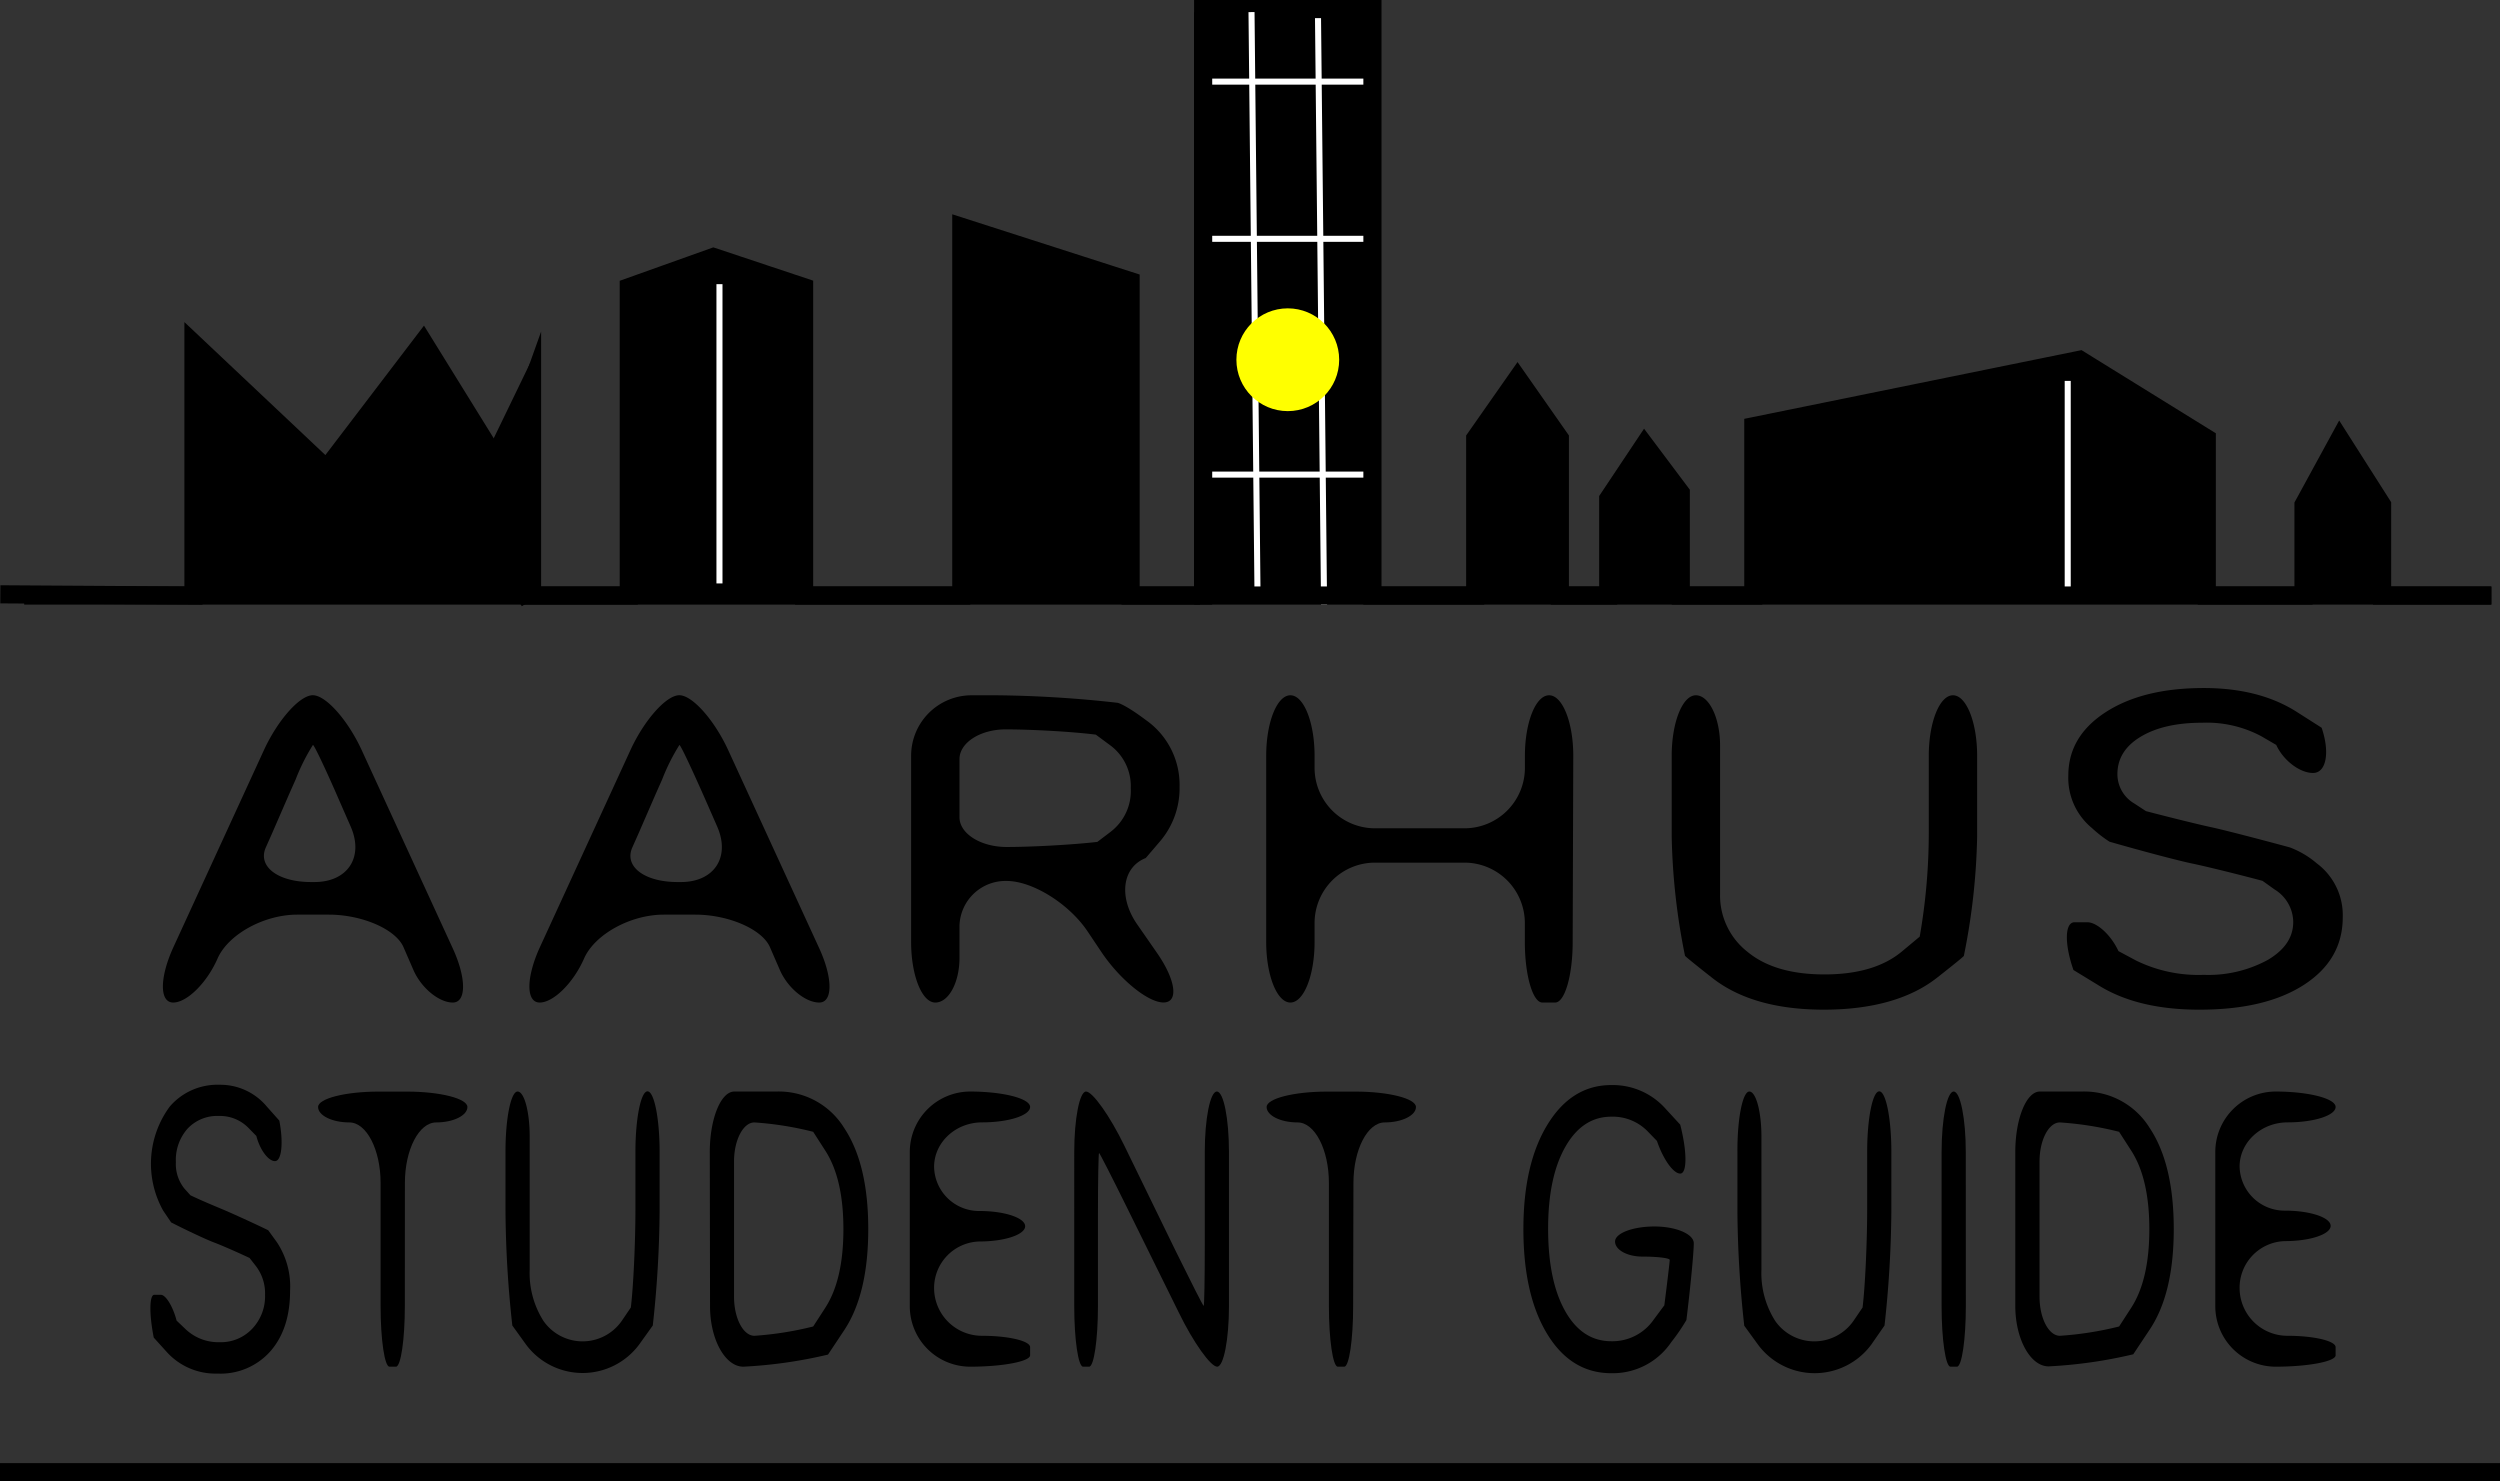 <svg id="Lag_1" data-name="Lag 1" xmlns="http://www.w3.org/2000/svg" viewBox="0 0 413.5 245"><rect x="0" y="0" width="413.5" height="245" fill="#333333" stroke="none"/><defs><style>.cls-1{fill:#32b6cc;stroke:#32b6cc;}.cls-1,.cls-2,.cls-3,.cls-4,.cls-5{stroke-miterlimit:10;}.cls-1,.cls-2{stroke-width:3px;}.cls-2,.cls-5{stroke:#000;}.cls-3{fill:#fff;}.cls-3,.cls-4{stroke:#fff;}.cls-4{fill:none;}.cls-6{fill:#ff0;}</style></defs><title>logo</title><path d="M32.93,227.24c-.77-3.89-.73-7.08.09-7.08H34.1c.82,0,2,1.92,2.61,4.27l1.48,1.41A7.88,7.88,0,0,0,43.84,228a7.12,7.12,0,0,0,5.37-2.22,7.78,7.78,0,0,0,2.13-5.6,7.42,7.42,0,0,0-1.56-4.83l-1-1.28c-2.11-1-4.76-2.15-5.89-2.57s-4.32-1.9-7.08-3.31l-1.32-1.95A15.91,15.91,0,0,1,35.6,189a10.39,10.39,0,0,1,8.22-3.58A10,10,0,0,1,51.61,189l2.09,2.35c.71,3.68.38,6.7-.72,6.7s-2.49-1.87-3.08-4.16l-1.28-1.31a6.59,6.59,0,0,0-4.93-2,6.72,6.72,0,0,0-5.15,2.08,7.8,7.8,0,0,0-1.95,5.55A6.45,6.45,0,0,0,38,202.59l1,1.11c2.09,1,4.55,2,5.47,2.39s4.25,1.87,7.39,3.39l1.45,2a13.23,13.23,0,0,1,2.17,8q0,6.28-3.24,10a11,11,0,0,1-8.76,3.71,10.86,10.86,0,0,1-8.36-3.53Z" transform="translate(-7.5 -6)"/><path d="M74.46,222.05c0,5.5-.66,10-1.47,10H71.92c-.81,0-1.47-4.5-1.47-10v-20.4c0-5.5-2.33-10-5.17-10s-5.17-1.15-5.17-2.55,4.5-2.55,10-2.55h4.7c5.5,0,10,1.15,10,2.55s-2.33,2.55-5.17,2.55-5.17,4.5-5.17,10Z" transform="translate(-7.5 -6)"/><path d="M93.11,186.54c1.1,0,2,3.34,2,7.42V216a14.75,14.75,0,0,0,2.29,8.5,7.89,7.89,0,0,0,12.92,0l1.52-2.24c.42-3.44.76-10.76.76-16.26v-9.49c0-5.5.9-10,2-10s2,4.5,2,10v9.87a181.24,181.24,0,0,1-1.13,18.86l-2.25,3.14a11.65,11.65,0,0,1-18.72,0l-2.26-3.14a180.62,180.62,0,0,1-1.13-18.86v-9.87C91.1,191,92,186.54,93.11,186.54Z" transform="translate(-7.5 -6)"/><path d="M124.9,196.54c0-5.5,1.83-10,4.06-10h7a12.69,12.69,0,0,1,11.15,6q4,6,4,16.75t-4,16.76l-2.66,4a77.24,77.24,0,0,1-14,2c-3,0-5.51-4.5-5.51-10Zm7.38-4.89c-1.85,0-3.37,2.9-3.37,6.45v22.39c0,3.55,1.52,6.45,3.37,6.45A55,55,0,0,0,142,225.4l2-3.09q3-4.64,3-13t-3-13l-2-3.11A54.06,54.06,0,0,0,132.28,191.65Z" transform="translate(-7.5 -6)"/><path d="M169.94,226.94c4.37,0,7.94.85,7.94,1.88v1.35c0,1-4.48,1.88-9.95,1.88a10,10,0,0,1-9.95-10V196.54a10,10,0,0,1,9.95-10c5.47,0,9.95,1.15,9.95,2.55s-3.57,2.55-7.94,2.55S162,194.94,162,199a7.44,7.44,0,0,0,7.53,7.3c4.14,0,7.53,1.14,7.53,2.52s-3.39,2.52-7.53,2.52a7.7,7.7,0,0,0-7.53,7.82A7.91,7.91,0,0,0,169.94,226.94Z" transform="translate(-7.5 -6)"/><path d="M189.1,222.05c0,5.5-.66,10-1.46,10h-1c-.8,0-1.46-4.5-1.46-10V196.54c0-5.5.88-10,1.95-10s3.93,4,6.36,9L202,213c2.43,4.94,4.49,9,4.59,9s.18-4.5.18-10V196.54c0-5.5.89-10,2-10s2,4.5,2,10v25.51c0,5.5-.88,10-1.95,10s-3.94-4-6.37-9l-8.57-17.36c-2.43-4.93-4.51-9-4.6-9s-.18,4.5-.18,10Z" transform="translate(-7.5 -6)"/><path d="M231.31,222.05c0,5.5-.66,10-1.47,10h-1.07c-.81,0-1.47-4.5-1.47-10v-20.4c0-5.5-2.33-10-5.17-10S217,190.5,217,189.1s4.5-2.55,10-2.55h4.7c5.5,0,10,1.15,10,2.55s-2.33,2.55-5.17,2.55-5.17,4.5-5.17,10Z" transform="translate(-7.5 -6)"/><path d="M283.92,228a11.68,11.68,0,0,1-9.9,5.13q-6.65,0-10.6-6.47t-3.95-17.38q0-10.79,4-17.3T274,185.47a11.69,11.69,0,0,1,9,3.93l2.41,2.62c1.14,4.45,1.16,8.09,0,8.09s-2.85-2.43-3.85-5.4L280,193.1a8.06,8.06,0,0,0-6-2.4q-4.76,0-7.6,5t-2.84,13.53q0,8.61,2.81,13.61t7.64,5a8.3,8.3,0,0,0,7-3.56l1.77-2.38c.49-3.83.89-7.21.89-7.51s-2-.55-4.52-.55-4.52-1.12-4.52-2.49,2.93-2.49,6.51-2.49,6.51,1.25,6.51,2.78-.55,7.24-1.22,12.7A32.69,32.69,0,0,1,283.92,228Z" transform="translate(-7.5 -6)"/><path d="M296.84,186.54c1.1,0,2,3.34,2,7.42V216a14.75,14.75,0,0,0,2.29,8.5,7.89,7.89,0,0,0,12.92,0l1.52-2.24c.42-3.44.76-10.76.76-16.26v-9.49c0-5.5.9-10,2-10s2,4.5,2,10v9.87a181.24,181.24,0,0,1-1.13,18.86L317,228.41a11.65,11.65,0,0,1-18.72,0L296,225.27a180.62,180.62,0,0,1-1.13-18.86v-9.87C294.84,191,295.74,186.54,296.84,186.54Z" transform="translate(-7.5 -6)"/><path d="M332.65,222.05c0,5.5-.66,10-1.47,10h-1.07c-.81,0-1.47-4.5-1.47-10V196.54c0-5.5.9-10,2-10s2,4.5,2,10Z" transform="translate(-7.5 -6)"/><path d="M340.83,196.54c0-5.5,1.83-10,4.06-10h7a12.69,12.69,0,0,1,11.15,6q4,6,4,16.75T363,226l-2.66,4a77.23,77.23,0,0,1-14,2c-3,0-5.51-4.5-5.51-10Zm7.38-4.89c-1.85,0-3.37,2.9-3.37,6.45v22.39c0,3.55,1.52,6.45,3.37,6.45A55,55,0,0,0,358,225.4l2-3.09q3-4.64,3-13t-3-13l-2-3.11A54.06,54.06,0,0,0,348.21,191.65Z" transform="translate(-7.5 -6)"/><path d="M385.87,226.94c4.37,0,7.94.85,7.94,1.88v1.35c0,1-4.48,1.88-9.95,1.88a10,10,0,0,1-9.95-10V196.54a10,10,0,0,1,9.95-10c5.47,0,9.95,1.15,9.95,2.55s-3.57,2.55-7.94,2.55-7.94,3.29-7.94,7.3a7.44,7.44,0,0,0,7.53,7.3c4.14,0,7.53,1.14,7.53,2.52s-3.39,2.52-7.53,2.52a7.7,7.7,0,0,0-7.53,7.82A7.91,7.91,0,0,0,385.87,226.94Z" transform="translate(-7.5 -6)"/><path d="M82.39,171.82c-2.28,0-5.21-2.41-6.5-5.36l-.83-1.91-.83-1.91c-1.29-2.95-6.85-5.36-12.35-5.36H56.66c-5.5,0-11.43,3.27-13.18,7.27s-5.05,7.27-7.33,7.27-2.27-4.09,0-9.09l15-32.65c2.3-5,5.94-9.09,8.09-9.09s5.79,4.09,8.09,9.09l15,32.65C84.66,167.73,84.67,171.82,82.39,171.82ZM59.26,129.21a33.36,33.36,0,0,0-2.86,5.71l-1,2.25-2.94,6.76-1,2.25c-1.38,3.14,2,5.71,7.49,5.71h.56c5.5,0,8.2-4.12,6-9.16l-1.91-4.36C61.42,133.33,59.46,129.21,59.26,129.21Z" transform="translate(-7.5 -6)"/><path d="M143,171.82c-2.28,0-5.21-2.41-6.5-5.36l-.83-1.91-.83-1.91c-1.29-2.95-6.85-5.36-12.35-5.36h-5.21c-5.5,0-11.43,3.27-13.18,7.27s-5.05,7.27-7.33,7.27-2.27-4.09,0-9.09l15-32.65c2.3-5,5.94-9.09,8.09-9.09s5.79,4.09,8.09,9.09l15,32.65C145.27,167.73,145.28,171.82,143,171.82Zm-23.12-42.61a33.36,33.36,0,0,0-2.86,5.71l-1,2.25-2.94,6.76-1,2.25c-1.38,3.14,2,5.71,7.49,5.71h.56c5.5,0,8.2-4.12,6-9.16l-1.91-4.36C122,133.33,120.07,129.21,119.87,129.21Z" transform="translate(-7.5 -6)"/><path d="M174,151.71a7.62,7.62,0,0,0-7.8,7.39v5.33c0,4.06-1.78,7.39-4,7.39s-4-4.5-4-10V131a10,10,0,0,1,10-10h4.2a194.12,194.12,0,0,1,19.92,1.24s1.09.14,4.77,2.9a13.09,13.09,0,0,1,5.51,11,13.52,13.52,0,0,1-3.38,9.19L197,147.92c-3.91,1.54-4.53,6.5-1.39,11l3.25,4.68c3.14,4.52,3.62,8.21,1.08,8.21s-7.15-3.73-10.23-8.29L187.35,160C184.27,155.44,178.25,151.71,174,151.71Zm-.18-25.07c-4.19,0-7.62,2.21-7.62,4.91v9.63c0,2.7,3.51,4.91,7.8,4.91s11-.38,15-.84l2.21-1.68a8.5,8.5,0,0,0,3.32-7.2,8.4,8.4,0,0,0-3.47-7.15l-2.31-1.71C184.69,127,178,126.64,173.79,126.64Z" transform="translate(-7.5 -6)"/><path d="M267.62,161.82c0,5.5-1.3,10-2.9,10h-2.11c-1.59,0-2.9-4.5-2.9-10v-3.14a10,10,0,0,0-10-10H234.93a10,10,0,0,0-10,10v3.14c0,5.5-1.78,10-4,10s-4-4.5-4-10V131c0-5.5,1.78-10,4-10s4,4.5,4,10v2a10,10,0,0,0,10,10h14.79a10,10,0,0,0,10-10v-2c0-5.5,1.78-10,4-10s4,4.5,4,10Z" transform="translate(-7.5 -6)"/><path d="M288,121c2.17,0,4,3.73,4,8.29v24.64a11.81,11.81,0,0,0,4.52,9.49q4.52,3.75,12.74,3.75t12.76-3.75l3-2.5a99.89,99.89,0,0,0,1.5-17V131c0-5.5,1.78-10,4-10s4,4.5,4,10v13.35a108.64,108.64,0,0,1-2.2,19.76s0,.13-4.48,3.64S317,173,309.17,173s-14-1.75-18.47-5.26-4.5-3.65-4.5-3.65a108.31,108.31,0,0,1-2.2-19.75V131C284,125.5,285.78,121,288,121Z" transform="translate(-7.5 -6)"/><path d="M350.45,166.44c-1.52-4.35-1.44-7.9.18-7.9h2.11c1.62,0,3.94,2.14,5.15,4.77l2.93,1.57A23.42,23.42,0,0,0,372,167.24a20.56,20.56,0,0,0,10.61-2.48q4.19-2.48,4.19-6.25a6.38,6.38,0,0,0-3.08-5.39l-2-1.43c-4.16-1.11-9.4-2.4-11.63-2.86s-8.39-2.09-13.67-3.61a20.36,20.36,0,0,1-2.91-2.26,10.73,10.73,0,0,1-3.91-8.68q0-6.48,6.17-10.48t16.23-4q9.18,0,15.37,3.94l4.13,2.63c1.4,4.11.76,7.48-1.43,7.48s-4.92-2.09-6.08-4.64l-2.53-1.47a19.22,19.22,0,0,0-9.73-2.2q-6.32,0-10.17,2.32t-3.84,6.2a5.62,5.62,0,0,0,2.83,4.86l1.89,1.24c4.12,1.08,9,2.28,10.8,2.66s7.66,1.89,13,3.34a15,15,0,0,1,4.47,2.65,10.68,10.68,0,0,1,4.28,8.91q0,7-6.39,11.15T371.23,173q-10.06,0-16.49-3.94Z" transform="translate(-7.5 -6)"/><path class="cls-1" d="M-63.5-27.5" transform="translate(-7.5 -6)"/><polyline class="cls-2" points="0.06 98.3 32 98.5 32 56.75 54 77.5 70 56.5 83 77.5 88 63.5 88 98.5 104 98.5 104 47.5 118 42.5 133 47.5 133 98.5 159 98.5 159 37.5 187 46.5 187 98.5 199 98.5 199 1.5 227 1.5 227 98.5 244 98.5 244 72.5 251 62.5 258 72.5 258 98.5 266 98.5 266 82.5 272 73.5 278 81.5 278 98.5 290 98.5 290 70.5 344 59.5 365 72.5 365 98.5 381 98.5 381 83.5 387 72.5 394 83.5 394 98.5 412.11 98.5"/><line class="cls-3" x1="200.5" y1="78.5" x2="225.5" y2="78.5"/><line class="cls-3" x1="200.5" y1="39.5" x2="225.5" y2="39.5"/><line class="cls-3" x1="200.5" y1="13.5" x2="225.5" y2="13.5"/><line class="cls-4" x1="208" y1="99" x2="207" y2="2"/><line class="cls-4" x1="219" y1="100" x2="218" y2="3"/><line class="cls-5" x1="198" y1="2" x2="198" y2="100"/><line class="cls-4" x1="342" y1="97.5" x2="342" y2="63"/><line class="cls-4" x1="119" y1="96.5" x2="119" y2="47"/><line class="cls-2" x1="4" y1="98.5" x2="412" y2="98.5"/><polyline class="cls-2" points="86 71.5 81 78.5 84 80.5 86 86.5 86.16 66.64 78 83.5 87.59 99.5"/><line class="cls-2" y1="243.5" x2="413.5" y2="243.5"/><circle class="cls-6" cx="213" cy="59.5" r="8.5"/></svg>